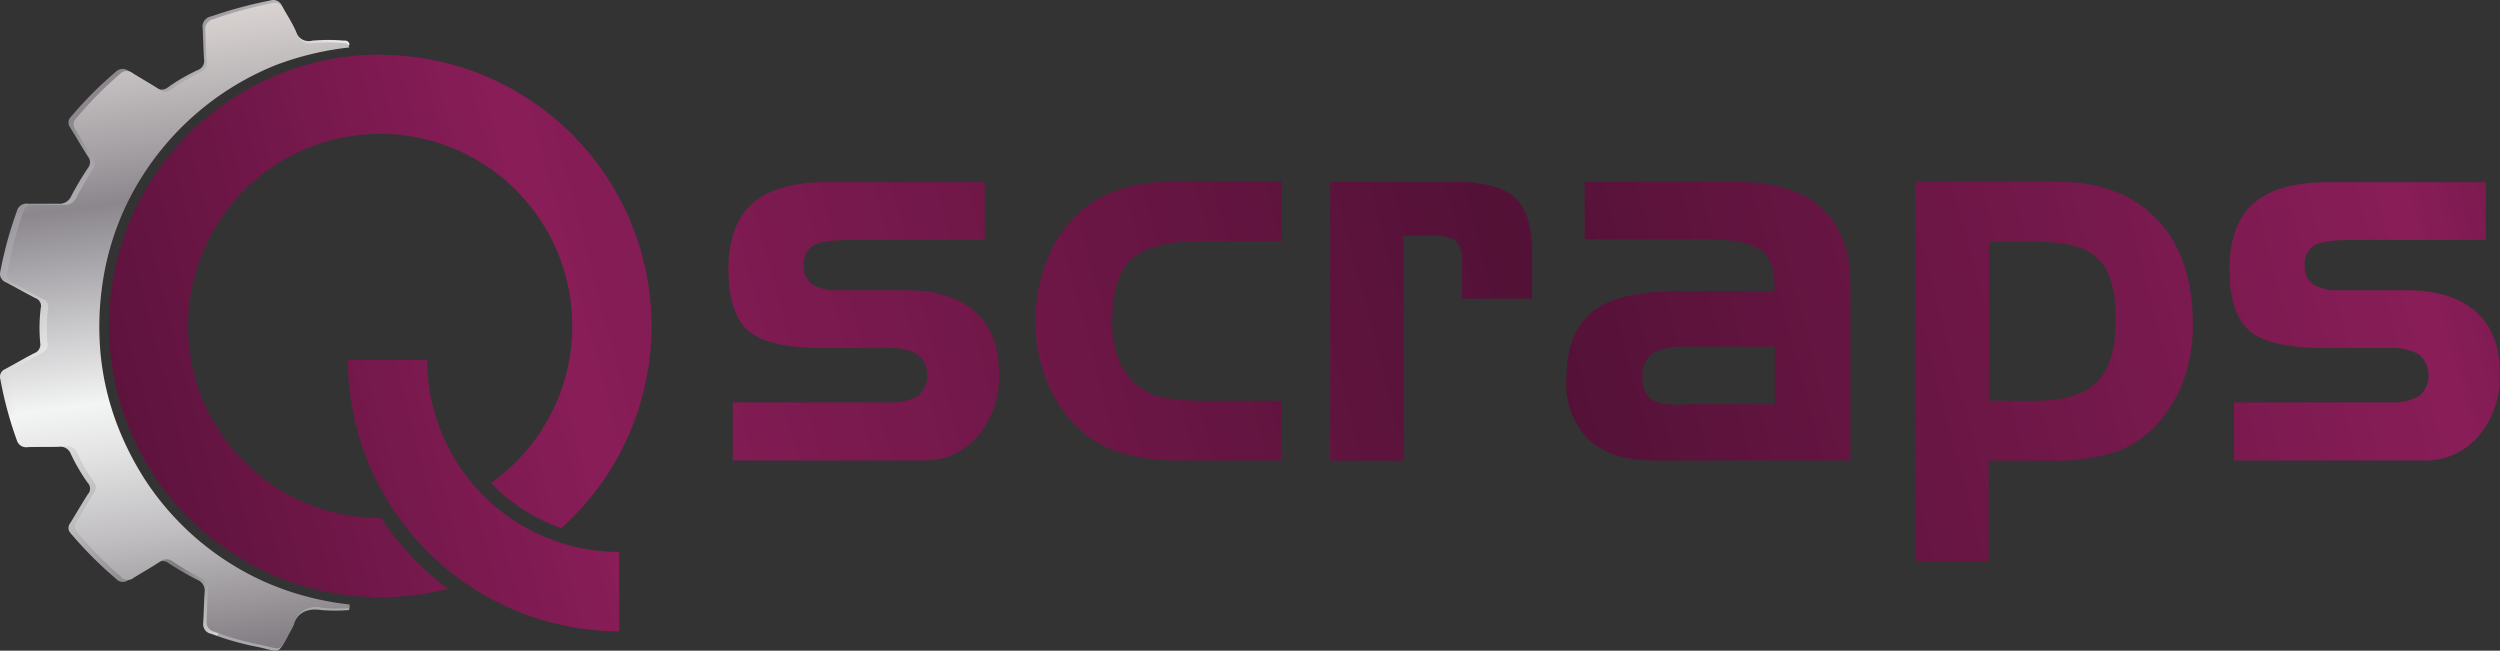 <svg id="Layer_1" data-name="Layer 1" xmlns="http://www.w3.org/2000/svg" xmlns:xlink="http://www.w3.org/1999/xlink" viewBox="0 0 303.37 78.96"><rect x="0" y="0" width="303.37" height="78.96" fill="#333333" stroke="none"/><defs><style>.cls-1{fill:url(#linear-gradient);}.cls-2{fill:url(#linear-gradient-2);}.cls-3{fill:url(#linear-gradient-3);}.cls-4{fill:url(#linear-gradient-4);}.cls-5{fill:url(#linear-gradient-5);}.cls-6{fill:url(#linear-gradient-6);}.cls-7{fill:url(#linear-gradient-7);}.cls-8{fill:url(#linear-gradient-8);}.cls-9{fill:url(#linear-gradient-9);}.cls-10{fill:url(#linear-gradient-10);}</style><linearGradient id="linear-gradient" x1="137.95" y1="262.32" x2="192.74" y2="211.06" gradientTransform="matrix(1, 0, 0, -1, 0, 452)" gradientUnits="userSpaceOnUse"><stop offset="0" stop-color="#e5e2df"/><stop offset="0" stop-color="#ded9d6"/><stop offset="0.06" stop-color="#cfcac9"/><stop offset="0.18" stop-color="#a8a4a7"/><stop offset="0.26" stop-color="#8b878d"/><stop offset="0.52" stop-color="#f3f4f4"/><stop offset="0.58" stop-color="#e5e5e6"/><stop offset="0.7" stop-color="#c0bec0"/><stop offset="0.86" stop-color="#858085"/><stop offset="0.88" stop-color="#807b80"/><stop offset="1" stop-color="#d1d3d4"/><stop offset="1" stop-color="#a7a9ac"/></linearGradient><linearGradient id="linear-gradient-2" x1="164.2" y1="266.16" x2="176.14" y2="175.29" xlink:href="#linear-gradient"/><linearGradient id="linear-gradient-3" x1="148.71" y1="200.15" x2="470.86" y2="285.13" gradientTransform="matrix(1, 0, 0, -1, 0, 452)" gradientUnits="userSpaceOnUse"><stop offset="0" stop-color="#511035"/><stop offset="0.21" stop-color="#891d58"/><stop offset="0.55" stop-color="#531136"/><stop offset="0.87" stop-color="#891d58"/><stop offset="1" stop-color="#531136"/></linearGradient><linearGradient id="linear-gradient-4" x1="151.43" y1="189.84" x2="473.58" y2="274.81" xlink:href="#linear-gradient-3"/><linearGradient id="linear-gradient-5" x1="152.63" y1="185.28" x2="474.78" y2="270.25" xlink:href="#linear-gradient-3"/><linearGradient id="linear-gradient-6" x1="155.39" y1="174.8" x2="477.55" y2="259.77" xlink:href="#linear-gradient-3"/><linearGradient id="linear-gradient-7" x1="158.76" y1="162.05" x2="480.91" y2="247.02" xlink:href="#linear-gradient-3"/><linearGradient id="linear-gradient-8" x1="160.56" y1="155.23" x2="482.71" y2="240.21" xlink:href="#linear-gradient-3"/><linearGradient id="linear-gradient-9" x1="144.98" y1="214.27" x2="467.13" y2="299.25" xlink:href="#linear-gradient-3"/><linearGradient id="linear-gradient-10" x1="150.88" y1="191.92" x2="473.03" y2="276.9" xlink:href="#linear-gradient-3"/></defs><path class="cls-1" d="M188.28,191.24a37,37,0,0,0-9.1,2.16A33.68,33.68,0,0,0,165,203.79a33.19,33.19,0,0,0-7.34,17.07,34.79,34.79,0,0,0-.13,7.9,32.4,32.4,0,0,0,2.61,10,35.29,35.29,0,0,0,5.72,9.09,34.93,34.93,0,0,0,11.9,8.74,35.65,35.65,0,0,0,10.53,2.78v.42a21.07,21.07,0,0,1-3.37,0c-1.81-.27-3,.33-3.53,2.08a1.59,1.59,0,0,1-.15.29c-1.86,3.31-.93,2.71-4.58,2a33.65,33.65,0,0,1-5.09-1.48,1.19,1.19,0,0,1-1-1.35c.07-1.23.08-2.45.17-3.67a1.41,1.41,0,0,0-.88-1.54,34.92,34.92,0,0,1-3.46-2,1.25,1.25,0,0,0-1.57,0c-1.08.7-2.22,1.34-3.32,2A1.08,1.08,0,0,1,160,256a46.75,46.75,0,0,1-5.49-5.5.93.93,0,0,1-.08-1.26c.72-1.16,1.4-2.35,2.14-3.5a1,1,0,0,0,0-1.37,22,22,0,0,1-2.07-3.54,1.37,1.37,0,0,0-1.45-.86c-1.26.06-2.52,0-3.78.05a1.18,1.18,0,0,1-1.32-.84,46.34,46.34,0,0,1-2-7.41,1,1,0,0,1,.6-1.23c1.18-.63,2.32-1.31,3.51-1.92a1.11,1.11,0,0,0,.73-1.25,19.76,19.76,0,0,1,.06-4.21,1,1,0,0,0-.62-1.21c-1.22-.62-2.41-1.31-3.62-1.94a1.1,1.1,0,0,1-.66-1.31,47.51,47.51,0,0,1,2-7.3,1.21,1.21,0,0,1,1.37-.92h3.57a1.59,1.59,0,0,0,1.7-1,38,38,0,0,1,2-3.35,1.1,1.1,0,0,0,0-1.37c-.75-1.15-1.42-2.34-2.15-3.5a1,1,0,0,1,.1-1.35,47,47,0,0,1,5.41-5.43,1.17,1.17,0,0,1,1.55-.12c1.09.69,2.23,1.32,3.32,2a1.12,1.12,0,0,0,1.46,0,23.23,23.23,0,0,1,3.65-2.11,1.15,1.15,0,0,0,.74-1.28c-.08-1.26-.1-2.52-.17-3.78a1.25,1.25,0,0,1,1-1.43,54.25,54.25,0,0,1,7.2-1.94,1.13,1.13,0,0,1,1.42.64c.55,1,1.22,2,1.7,3.13a1.63,1.63,0,0,0,2,1.1,22.85,22.85,0,0,1,3.88,0,.54.54,0,0,1,.62.44A.41.41,0,0,1,188.28,191.24Z" transform="translate(-145.91 -185.76)"/><path class="cls-2" d="M188.28,191.52a36.5,36.5,0,0,0-8.93,2.15,34.37,34.37,0,0,0-18,16.73,33.34,33.34,0,0,0-3.1,10.51,35.44,35.44,0,0,0-.13,7.84,33,33,0,0,0,2.56,9.9,36.63,36.63,0,0,0,2.94,5.49A33.9,33.9,0,0,0,178,256.35a34.66,34.66,0,0,0,10.33,2.76v.42a20.2,20.2,0,0,1-3.3,0,2.75,2.75,0,0,0-3.42,1.86c0,.07,0,.14-.05.21a1.51,1.51,0,0,1-.15.28c-1.82,3.29-.91,2.7-4.5,2a34.89,34.89,0,0,1-5-1.46,1.21,1.21,0,0,1-.93-1.35c.06-1.21.08-2.43.17-3.64a1.41,1.41,0,0,0-.87-1.53,35.18,35.18,0,0,1-3.4-2,1.22,1.22,0,0,0-1.53,0c-1.07.71-2.18,1.33-3.26,2a1.05,1.05,0,0,1-1.43-.1,45.57,45.57,0,0,1-5.39-5.46.93.93,0,0,1-.08-1.25c.71-1.15,1.38-2.34,2.1-3.48a1.06,1.06,0,0,0,0-1.36,21.34,21.34,0,0,1-2-3.51,1.32,1.32,0,0,0-1.41-.85c-1.24.06-2.48,0-3.72.05a1.15,1.15,0,0,1-1.29-.84,46.51,46.51,0,0,1-1.94-7.35,1,1,0,0,1,.59-1.22c1.15-.62,2.28-1.3,3.44-1.91a1.08,1.08,0,0,0,.71-1.23,20.15,20.15,0,0,1,.07-4.18A1,1,0,0,0,151,222c-1.2-.62-2.37-1.3-3.55-1.93a1.07,1.07,0,0,1-.65-1.3,47.63,47.63,0,0,1,1.91-7.24,1.19,1.19,0,0,1,1.35-.91c1.16,0,2.33,0,3.5,0a1.58,1.58,0,0,0,1.67-1c.58-1.14,1.25-2.24,1.94-3.32a1.11,1.11,0,0,0,0-1.36c-.74-1.14-1.39-2.32-2.11-3.47a1,1,0,0,1,.09-1.34,45.9,45.9,0,0,1,5.32-5.39,1.11,1.11,0,0,1,1.51-.12c1.08.69,2.2,1.31,3.27,2a1.08,1.08,0,0,0,1.43,0,23,23,0,0,1,3.58-2.1,1.17,1.17,0,0,0,.73-1.27c-.08-1.25-.1-2.5-.17-3.75a1.25,1.25,0,0,1,1-1.42,54.21,54.21,0,0,1,7.06-1.93,1.11,1.11,0,0,1,1.39.64c.54,1,1.2,2,1.67,3.1a1.59,1.59,0,0,0,1.91,1.1,22,22,0,0,1,3.81,0,.55.55,0,0,1,.62.45Z" transform="translate(-145.91 -185.76)"/><path class="cls-3" d="M234.83,234.59h18.84a6.52,6.52,0,0,0,3.65-.79,3.33,3.33,0,0,0,.3-4.7,2.13,2.13,0,0,0-.3-.3,6.57,6.57,0,0,0-3.63-.8H246q-6.87,0-9.28-2.1c-1.61-1.4-2.41-3.89-2.42-7.46s1-6.31,2.92-8,4.95-2.57,9-2.57H265.4v7H249.62c-2.57,0-4.24.22-5,.67a2.52,2.52,0,0,0-1.16,2.4,2.67,2.67,0,0,0,1,2.31,5.54,5.54,0,0,0,3.21.73h8.09q5.55,0,8.46,2.59c1.94,1.72,2.92,4.21,2.92,7.47a11.17,11.17,0,0,1-2.59,7.65,8.43,8.43,0,0,1-6.66,2.95H234.83Z" transform="translate(-145.91 -185.76)"/><path class="cls-4" d="M291.94,234.4h9.5v7.24H289.31a24.86,24.86,0,0,1-7.57-1,12.91,12.91,0,0,1-5.16-3.09,16.29,16.29,0,0,1-3.68-5.65,19,19,0,0,1-1.33-7.07,20.12,20.12,0,0,1,1.31-7.32,15.48,15.48,0,0,1,3.7-5.69,13.39,13.39,0,0,1,5.22-3.09,25.43,25.43,0,0,1,7.51-1h12.13V215h-9.5q-6.3,0-8.68,2.18c-1.59,1.45-2.38,4-2.38,7.57a11.94,11.94,0,0,0,1,5.14,7.58,7.58,0,0,0,3,3.29,7,7,0,0,0,2.33.85A30,30,0,0,0,291.94,234.4Z" transform="translate(-145.91 -185.76)"/><path class="cls-5" d="M307.33,207.82h15q5.26,0,7.38,1.89t2.12,6.63V222H323.3v-4.35a3.7,3.7,0,0,0-.71-2.65c-.47-.45-1.54-.67-3.21-.67h-3.14v27.33h-8.93Z" transform="translate(-145.91 -185.76)"/><path class="cls-6" d="M338.21,207.82h18.3q6.93,0,10.44,3.18t3.51,9.45v21.19h-24q-5,0-7.76-2.54a9.4,9.4,0,0,1-2.71-7.21q0-5.76,3.12-8.28t10.36-2.5h11.76v-.85c0-2-.59-3.42-1.78-4.23s-3.28-1.22-6.31-1.22H338.21Zm11.88,27h11.19v-7H350.75c-2.09,0-3.53.28-4.33.84a3.38,3.38,0,0,0-1.19,3,2.92,2.92,0,0,0,1,2.49c.59.5,1.89.74,3.86.74Z" transform="translate(-145.91 -185.76)"/><path class="cls-7" d="M378.33,207.82h17.21q7.77,0,12.13,4.57T412,225.15a20.07,20.07,0,0,1-.91,6.16,16.44,16.44,0,0,1-2.76,5.13,12.32,12.32,0,0,1-5.27,4,22.57,22.57,0,0,1-8.15,1.21h-7.68V253.9H378.3Zm8.93,7.3V234.4h5.46q5.41,0,7.68-2.29c1.5-1.53,2.25-4.06,2.25-7.62s-.69-5.84-2.06-7.25-3.78-2.12-7.18-2.12Z" transform="translate(-145.91 -185.76)"/><path class="cls-8" d="M417,234.59h18.84a6.52,6.52,0,0,0,3.65-.79,3.33,3.33,0,0,0,.3-4.7,2.13,2.13,0,0,0-.3-.3,6.57,6.57,0,0,0-3.63-.8h-7.71q-6.87,0-9.28-2.1c-1.61-1.4-2.41-3.89-2.42-7.46s1-6.31,2.92-8,4.95-2.57,9-2.57h19.18v7H431.74c-2.57,0-4.24.22-5,.67a2.54,2.54,0,0,0-1.16,2.4,2.67,2.67,0,0,0,1,2.31,5.54,5.54,0,0,0,3.21.73h8.09q5.55,0,8.46,2.59c1.94,1.72,2.92,4.21,2.92,7.47a11.17,11.17,0,0,1-2.59,7.65,8.46,8.46,0,0,1-6.66,2.95H417Z" transform="translate(-145.91 -185.76)"/><path class="cls-9" d="M192.06,192.38a32.92,32.92,0,0,0,0,65.84,32.42,32.42,0,0,0,8.2-1,35,35,0,0,1-8.11-8.59h-.09a23.31,23.31,0,1,1,13.43-4.27,21.41,21.41,0,0,0,8.54,5.49,32.92,32.92,0,0,0-22-57.43Z" transform="translate(-145.91 -185.76)"/><path class="cls-10" d="M221.05,262.37a33,33,0,0,1-32.92-32.92h9.62a23.32,23.32,0,0,0,23.3,23.29Z" transform="translate(-145.91 -185.76)"/></svg>